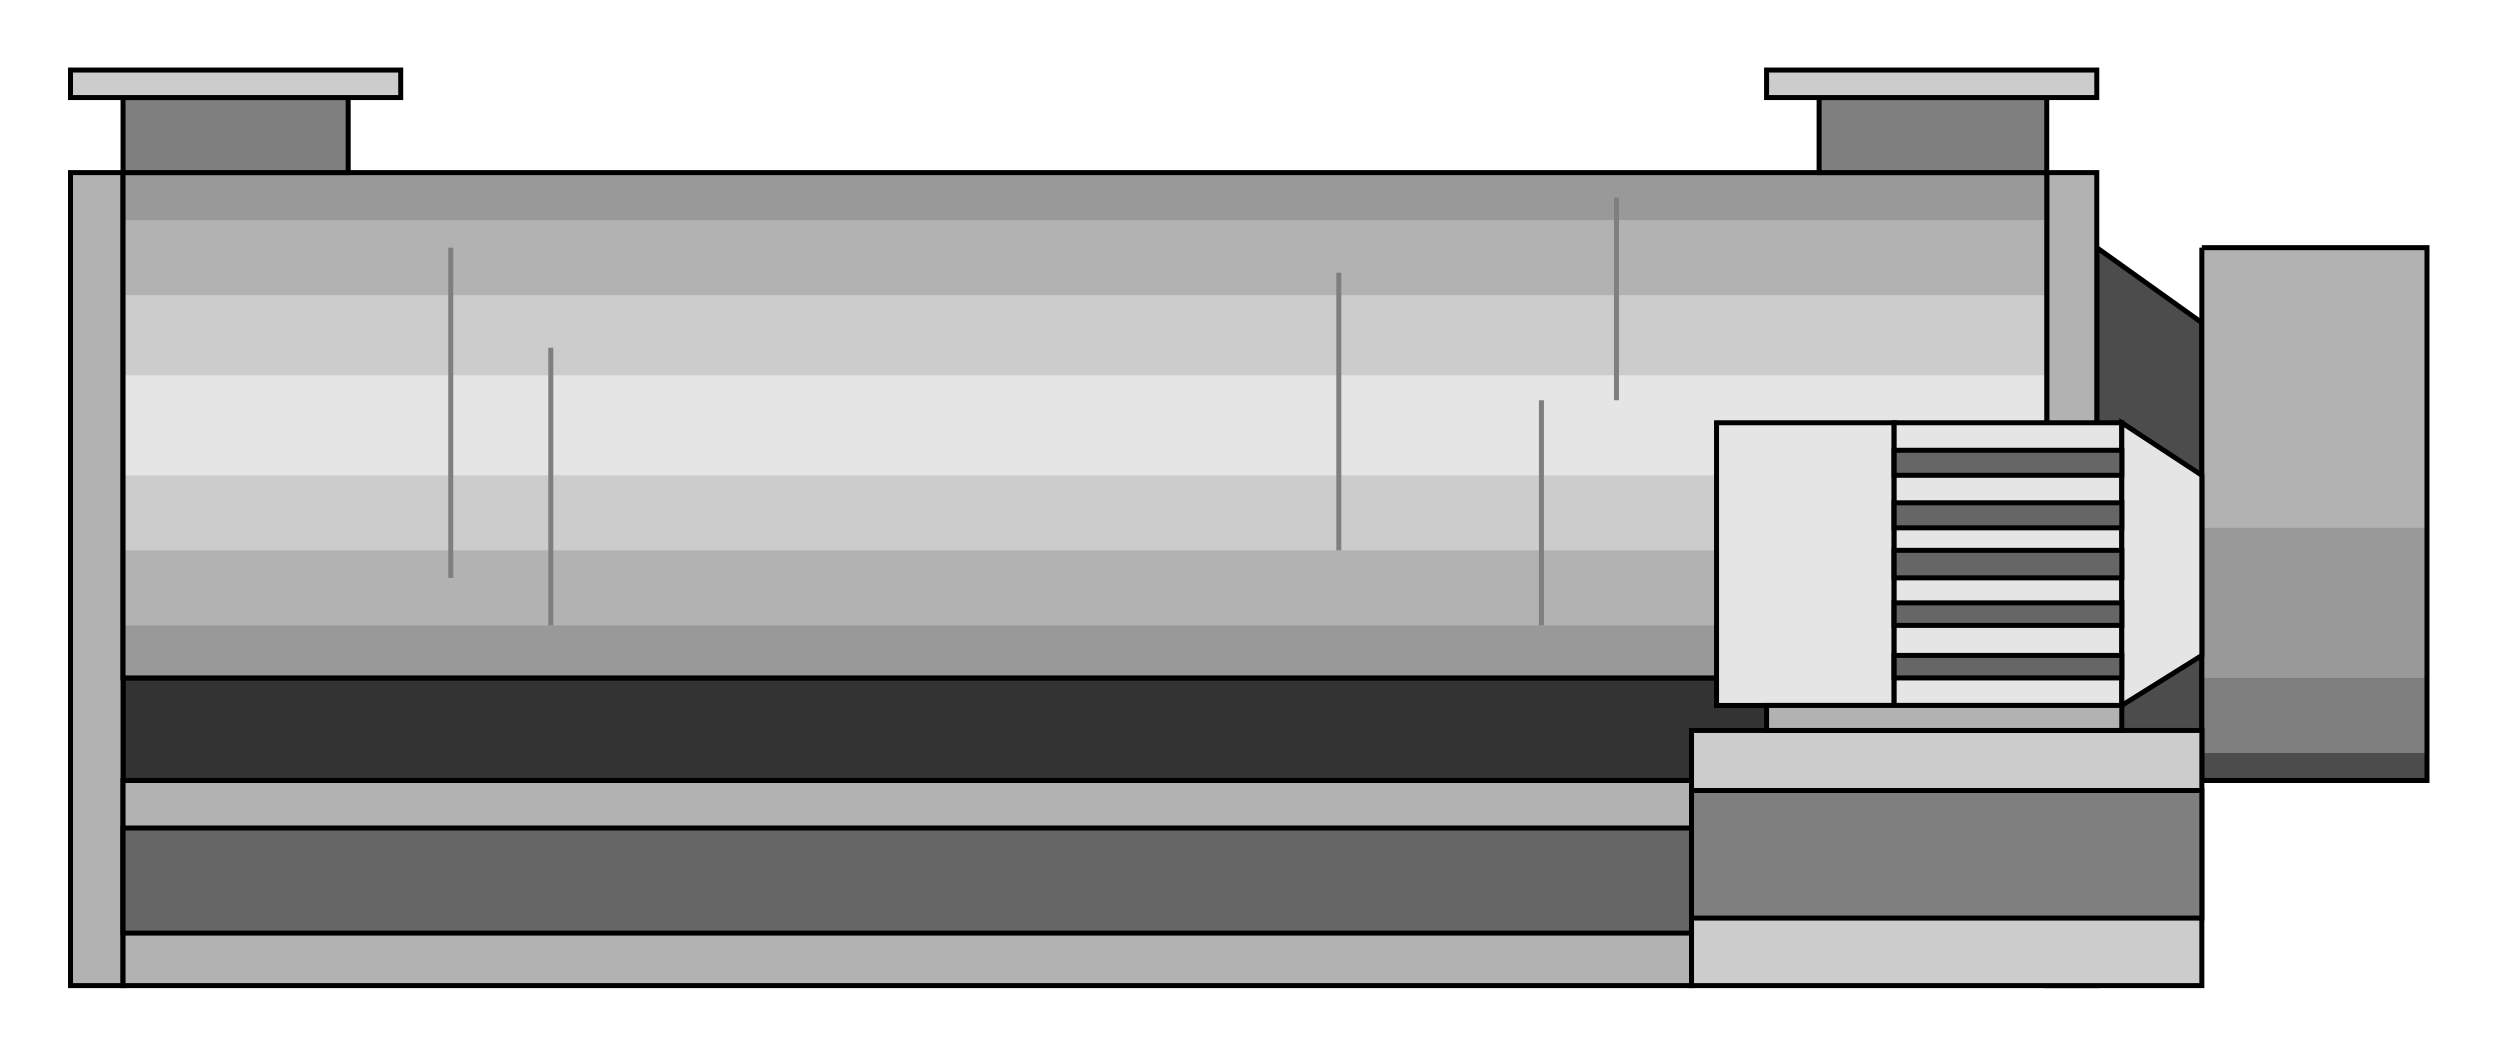  

<svg xmlns:agg="http://www.example.com" xmlns="http://www.w3.org/2000/svg"  width="1.608in" height="0.679in" viewBox="0 0 999 422">

<path style="fill:#4c4c4c;stroke:#000;stroke-width:2" d="M838,99 l42,30 0,163 -42,20 0,-213z" />
<path style="fill:#333;stroke:#000;stroke-width:2" d="M49,271 l769,0 0,41 -769,0 0,-41z" />
<path style="fill:#b2b2b2;stroke:#000;stroke-width:2" d="M28,69 l21,0 0,325 -21,0 0,-325z" />
<path style="fill:#b2b2b2;stroke:#000;stroke-width:2" d="M818,69 l20,0 0,325 -20,0 0,-325z" />
<path style="fill:#b2b2b2;stroke:#000;stroke-width:2" d="M49,312 l627,0 0,82 -627,0 0,-82z" />
<path style="fill:#666;stroke:#000;stroke-width:2" d="M49,331 l627,0 0,42 -627,0 0,-42z" />
<path style="fill:#999" d="M49,69 l769,0 0,202 -769,0 0,-202z" />
<path style="fill:#b2b2b2" d="M49,88 l769,0 0,162 -769,0 0,-162z" />
<path style="fill:#ccc" d="M49,118 l769,0 0,102 -769,0 0,-102z" />
<path style="fill:#e5e5e5" d="M49,150 l769,0 0,40 -769,0 0,-40z" />
<path style="fill:none;stroke:#000;stroke-width:2" d="M49,69 l769,0 0,202 -769,0 0,-202" />
<path style="fill:#7f7f7f;stroke:#000;stroke-width:2" d="M818,39 l-91,0 0,30 91,0 0,-30z" />
<path style="fill:#7f7f7f;stroke:#000;stroke-width:2" d="M139,39 l-90,0 0,30 90,0 0,-30z" />
<path style="fill:#ccc;stroke:#000;stroke-width:2" d="M28,28 l132,0 0,11 -132,0 0,-11z" />
<path style="fill:#ccc;stroke:#000;stroke-width:2" d="M706,28 l132,0 0,11 -132,0 0,-11z" />
<path style="fill:#b2b2b2" d="M880,99 l90,0 0,213 -90,0 0,-213z" />
<path style="fill:#999" d="M880,211 l90,0 0,101 -90,0 0,-101z" />
<path style="fill:#7f7f7f" d="M880,271 l90,0 0,41 -90,0 0,-41z" />
<path style="fill:#4c4c4c" d="M880,301 l90,0 0,11 -90,0 0,-11z" />
<path style="fill:none;stroke:#000;stroke-width:2" d="M880,99 l90,0 0,213 -90,0 0,-213" />
<path style="fill:#ccc;stroke:#000;stroke-width:2" d="M676,292 l204,0 0,102 -204,0 0,-102z" />
<path style="fill:#7f7f7f;stroke:#000;stroke-width:2" d="M676,316 l204,0 0,51 -204,0 0,-51z" />
<path style="fill:#e5e5e5;stroke:#000;stroke-width:2" d="M686,169 l71,0 0,113 -71,0 0,-113z" />
<path style="fill:#e5e5e5;stroke:#000;stroke-width:2" d="M757,169 l91,0 0,113 -91,0 0,-113z" />
<path style="fill:#e5e5e5;stroke:#000;stroke-width:2" d="M848,169 l32,21 0,72 -32,20 0,-113z" />
<path style="fill:#666;stroke:#000;stroke-width:2" d="M757,180 l91,0 0,10 -91,0 0,-10z" />
<path style="fill:#666;stroke:#000;stroke-width:2" d="M757,201 l91,0 0,10 -91,0 0,-10z" />
<path style="fill:#666;stroke:#000;stroke-width:2" d="M757,220 l91,0 0,11 -91,0 0,-11z" />
<path style="fill:#666;stroke:#000;stroke-width:2" d="M757,241 l91,0 0,9 -91,0 0,-9z" />
<path style="fill:#666;stroke:#000;stroke-width:2" d="M757,262 l91,0 0,9 -91,0 0,-9z" />
<path style="fill:#b2b2b2;stroke:#000;stroke-width:2" d="M706,282 l142,0 0,10 -142,0 0,-10z" />
<path style="fill:none;stroke:#7f7f7f;stroke-width:2" d="M180,99 l0,132" />
<path style="fill:none;stroke:#7f7f7f;stroke-width:2" d="M220,139 l0,111" />
<path style="fill:none;stroke:#7f7f7f;stroke-width:2" d="M535,109 l0,111" />
<path style="fill:none;stroke:#7f7f7f;stroke-width:2" d="M646,79 l0,81" />
<path style="fill:none;stroke:#7f7f7f;stroke-width:2" d="M616,160 l0,90" />

</svg>
